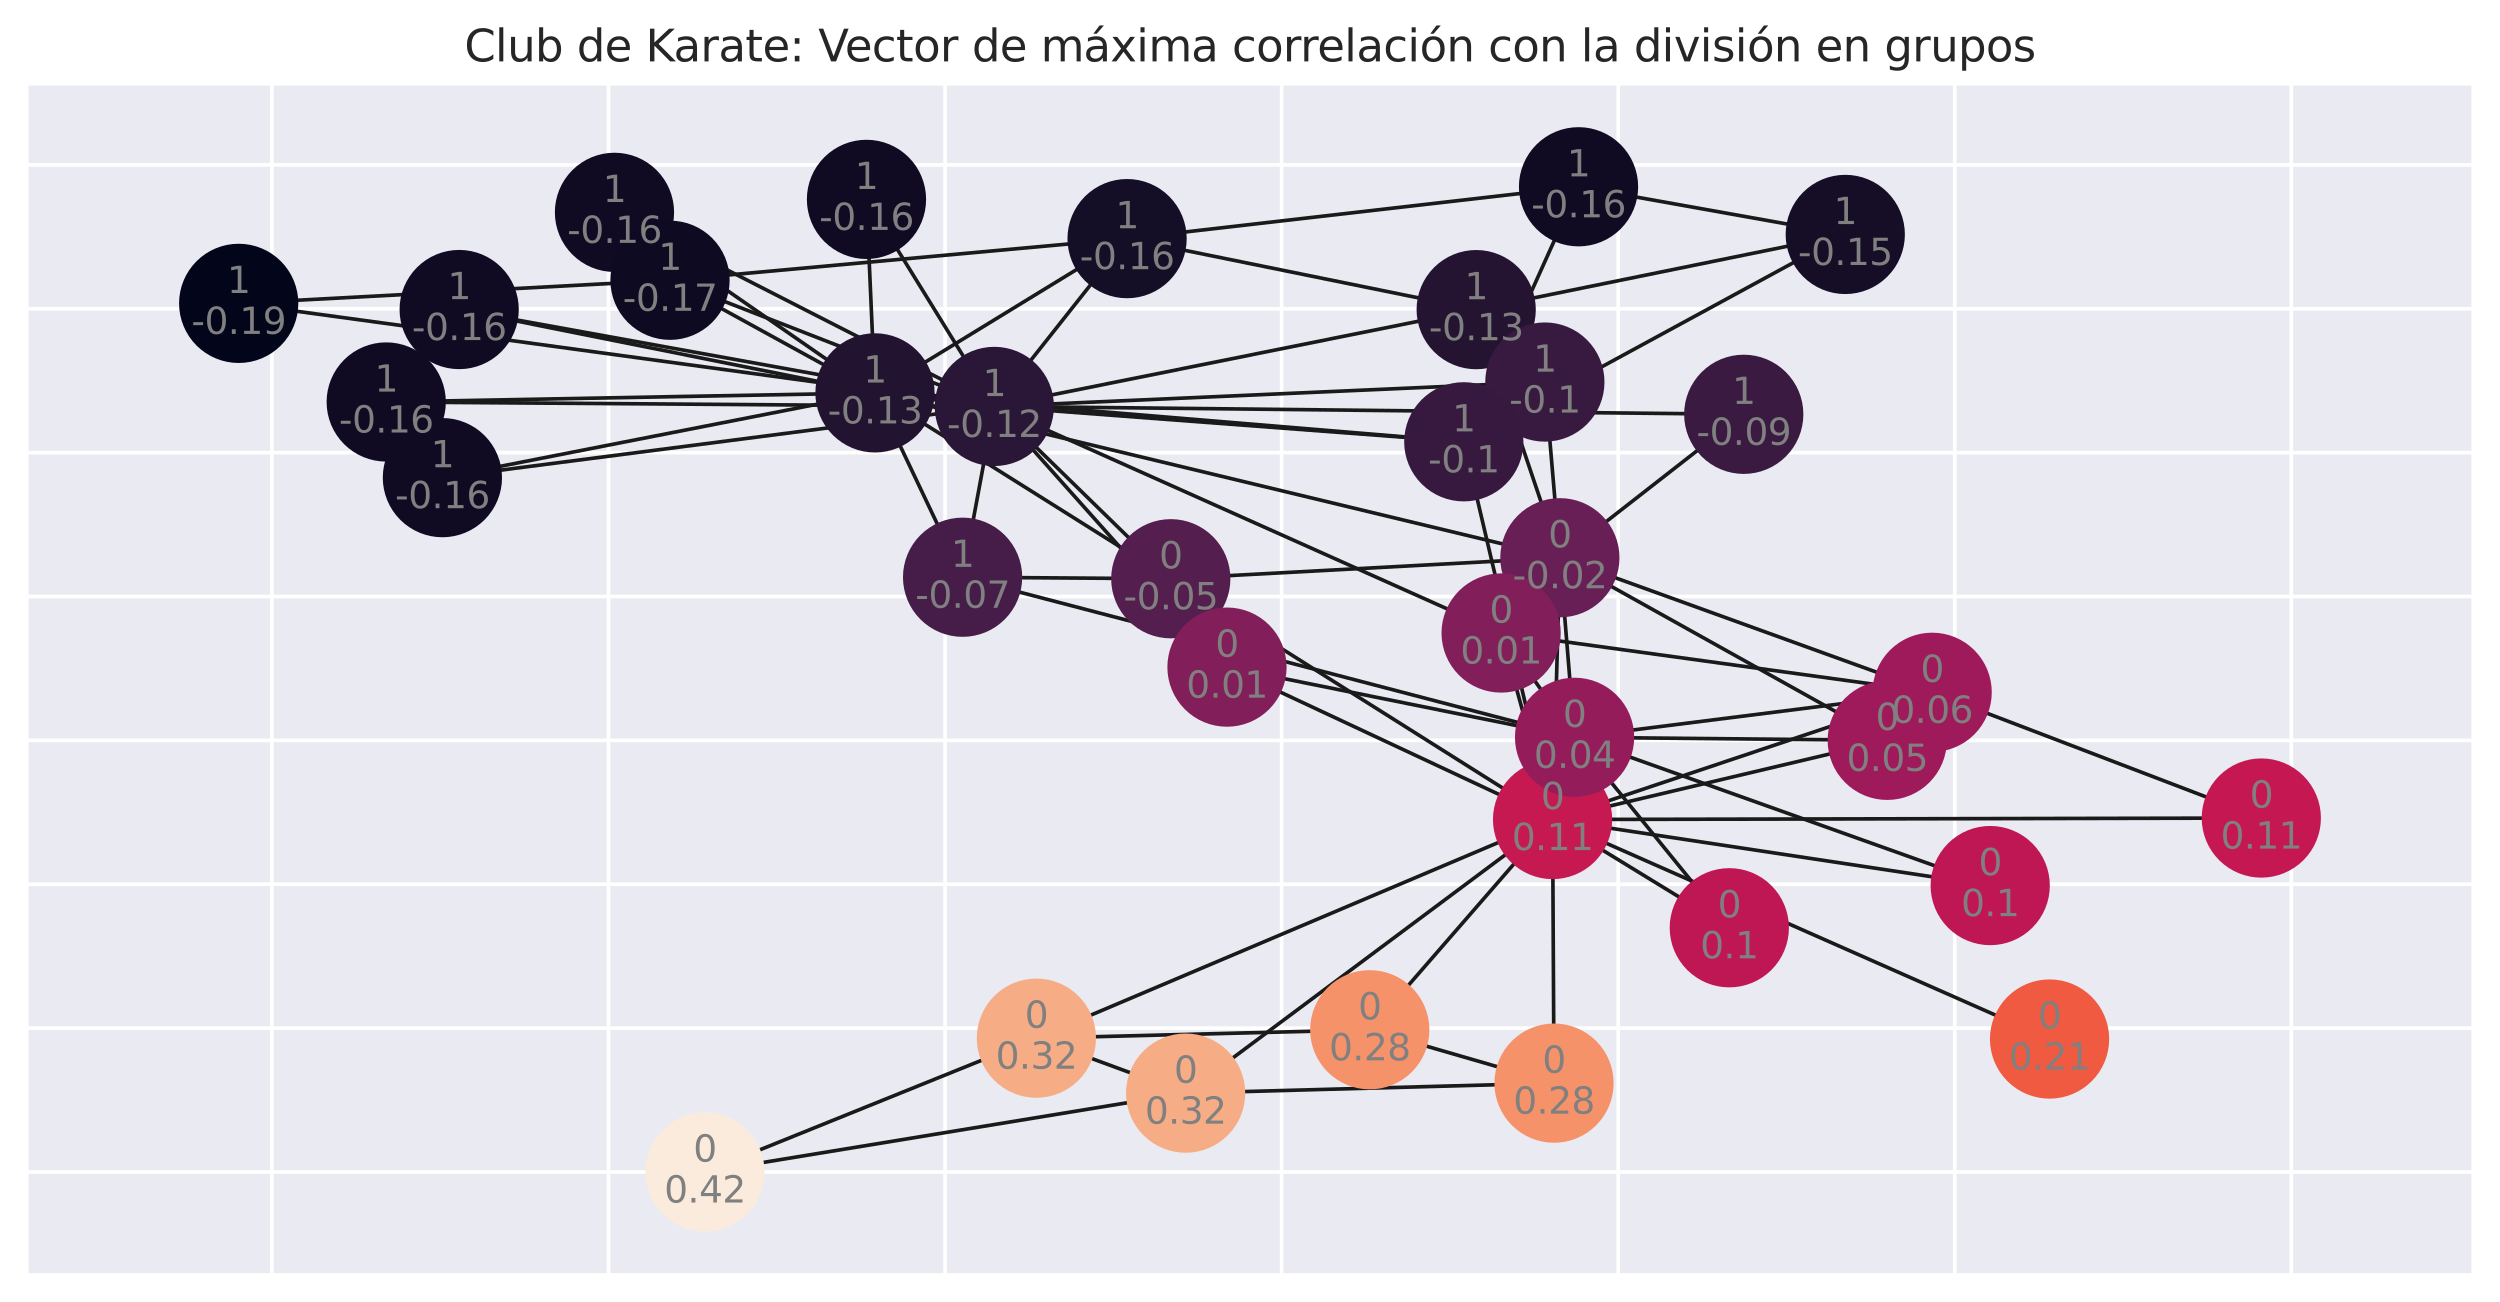 <?xml version="1.0" encoding="utf-8" standalone="no"?>
<!DOCTYPE svg PUBLIC "-//W3C//DTD SVG 1.1//EN"
  "http://www.w3.org/Graphics/SVG/1.1/DTD/svg11.dtd">
<svg xmlns:xlink="http://www.w3.org/1999/xlink" width="684pt" height="356.158pt" viewBox="0 0 684 356.158" xmlns="http://www.w3.org/2000/svg" version="1.1">
 <defs>
  <style type="text/css">*{stroke-linejoin: round; stroke-linecap: butt}</style>
 </defs>
 <g id="figure_1">
  <g id="patch_1">
   <path d="M 0 356.158 
L 684 356.158 
L 684 0 
L 0 0 
z
" style="fill: #ffffff"/>
  </g>
  <g id="axes_1">
   <g id="patch_2">
    <path d="M 7.2 348.958 
L 676.8 348.958 
L 676.8 22.798 
L 7.2 22.798 
z
" style="fill: #eaeaf2"/>
   </g>
   <g id="matplotlib.axis_1">
    <g id="xtick_1">
     <g id="line2d_1">
      <path d="M 74.402 348.958 
L 74.402 22.798 
" clip-path="url(#pde8308489f)" style="fill: none; stroke: #ffffff; stroke-linecap: round"/>
     </g>
    </g>
    <g id="xtick_2">
     <g id="line2d_2">
      <path d="M 166.486 348.958 
L 166.486 22.798 
" clip-path="url(#pde8308489f)" style="fill: none; stroke: #ffffff; stroke-linecap: round"/>
     </g>
    </g>
    <g id="xtick_3">
     <g id="line2d_3">
      <path d="M 258.569 348.958 
L 258.569 22.798 
" clip-path="url(#pde8308489f)" style="fill: none; stroke: #ffffff; stroke-linecap: round"/>
     </g>
    </g>
    <g id="xtick_4">
     <g id="line2d_4">
      <path d="M 350.653 348.958 
L 350.653 22.798 
" clip-path="url(#pde8308489f)" style="fill: none; stroke: #ffffff; stroke-linecap: round"/>
     </g>
    </g>
    <g id="xtick_5">
     <g id="line2d_5">
      <path d="M 442.736 348.958 
L 442.736 22.798 
" clip-path="url(#pde8308489f)" style="fill: none; stroke: #ffffff; stroke-linecap: round"/>
     </g>
    </g>
    <g id="xtick_6">
     <g id="line2d_6">
      <path d="M 534.82 348.958 
L 534.82 22.798 
" clip-path="url(#pde8308489f)" style="fill: none; stroke: #ffffff; stroke-linecap: round"/>
     </g>
    </g>
    <g id="xtick_7">
     <g id="line2d_7">
      <path d="M 626.903 348.958 
L 626.903 22.798 
" clip-path="url(#pde8308489f)" style="fill: none; stroke: #ffffff; stroke-linecap: round"/>
     </g>
    </g>
   </g>
   <g id="matplotlib.axis_2">
    <g id="ytick_1">
     <g id="line2d_8">
      <path d="M 7.2 320.655 
L 676.8 320.655 
" clip-path="url(#pde8308489f)" style="fill: none; stroke: #ffffff; stroke-linecap: round"/>
     </g>
    </g>
    <g id="ytick_2">
     <g id="line2d_9">
      <path d="M 7.2 281.292 
L 676.8 281.292 
" clip-path="url(#pde8308489f)" style="fill: none; stroke: #ffffff; stroke-linecap: round"/>
     </g>
    </g>
    <g id="ytick_3">
     <g id="line2d_10">
      <path d="M 7.2 241.93 
L 676.8 241.93 
" clip-path="url(#pde8308489f)" style="fill: none; stroke: #ffffff; stroke-linecap: round"/>
     </g>
    </g>
    <g id="ytick_4">
     <g id="line2d_11">
      <path d="M 7.2 202.567 
L 676.8 202.567 
" clip-path="url(#pde8308489f)" style="fill: none; stroke: #ffffff; stroke-linecap: round"/>
     </g>
    </g>
    <g id="ytick_5">
     <g id="line2d_12">
      <path d="M 7.2 163.205 
L 676.8 163.205 
" clip-path="url(#pde8308489f)" style="fill: none; stroke: #ffffff; stroke-linecap: round"/>
     </g>
    </g>
    <g id="ytick_6">
     <g id="line2d_13">
      <path d="M 7.2 123.842 
L 676.8 123.842 
" clip-path="url(#pde8308489f)" style="fill: none; stroke: #ffffff; stroke-linecap: round"/>
     </g>
    </g>
    <g id="ytick_7">
     <g id="line2d_14">
      <path d="M 7.2 84.48 
L 676.8 84.48 
" clip-path="url(#pde8308489f)" style="fill: none; stroke: #ffffff; stroke-linecap: round"/>
     </g>
    </g>
    <g id="ytick_8">
     <g id="line2d_15">
      <path d="M 7.2 45.117 
L 676.8 45.117 
" clip-path="url(#pde8308489f)" style="fill: none; stroke: #ffffff; stroke-linecap: round"/>
     </g>
    </g>
   </g>
   <g id="LineCollection_1">
    <path d="M 424.784 224.219 
L 430.804 201.729 
" clip-path="url(#pde8308489f)" style="fill: none; stroke: #1a1a1a"/>
    <path d="M 424.784 224.219 
L 426.785 152.596 
" clip-path="url(#pde8308489f)" style="fill: none; stroke: #1a1a1a"/>
    <path d="M 424.784 224.219 
L 528.638 189.41 
" clip-path="url(#pde8308489f)" style="fill: none; stroke: #1a1a1a"/>
    <path d="M 424.784 224.219 
L 374.767 281.742 
" clip-path="url(#pde8308489f)" style="fill: none; stroke: #1a1a1a"/>
    <path d="M 424.784 224.219 
L 324.387 299.082 
" clip-path="url(#pde8308489f)" style="fill: none; stroke: #1a1a1a"/>
    <path d="M 424.784 224.219 
L 283.557 284.041 
" clip-path="url(#pde8308489f)" style="fill: none; stroke: #1a1a1a"/>
    <path d="M 424.784 224.219 
L 516.348 202.557 
" clip-path="url(#pde8308489f)" style="fill: none; stroke: #1a1a1a"/>
    <path d="M 424.784 224.219 
L 320.328 158.344 
" clip-path="url(#pde8308489f)" style="fill: none; stroke: #1a1a1a"/>
    <path d="M 424.784 224.219 
L 425.18 296.346 
" clip-path="url(#pde8308489f)" style="fill: none; stroke: #1a1a1a"/>
    <path d="M 424.784 224.219 
L 560.759 284.279 
" clip-path="url(#pde8308489f)" style="fill: none; stroke: #1a1a1a"/>
    <path d="M 424.784 224.219 
L 618.694 223.812 
" clip-path="url(#pde8308489f)" style="fill: none; stroke: #1a1a1a"/>
    <path d="M 424.784 224.219 
L 410.708 173.191 
" clip-path="url(#pde8308489f)" style="fill: none; stroke: #1a1a1a"/>
    <path d="M 424.784 224.219 
L 473.138 253.832 
" clip-path="url(#pde8308489f)" style="fill: none; stroke: #1a1a1a"/>
    <path d="M 424.784 224.219 
L 335.705 182.524 
" clip-path="url(#pde8308489f)" style="fill: none; stroke: #1a1a1a"/>
    <path d="M 424.784 224.219 
L 544.519 242.291 
" clip-path="url(#pde8308489f)" style="fill: none; stroke: #1a1a1a"/>
    <path d="M 424.784 224.219 
L 400.493 120.875 
" clip-path="url(#pde8308489f)" style="fill: none; stroke: #1a1a1a"/>
    <path d="M 430.804 201.729 
L 426.785 152.596 
" clip-path="url(#pde8308489f)" style="fill: none; stroke: #1a1a1a"/>
    <path d="M 430.804 201.729 
L 528.638 189.41 
" clip-path="url(#pde8308489f)" style="fill: none; stroke: #1a1a1a"/>
    <path d="M 430.804 201.729 
L 516.348 202.557 
" clip-path="url(#pde8308489f)" style="fill: none; stroke: #1a1a1a"/>
    <path d="M 430.804 201.729 
L 410.708 173.191 
" clip-path="url(#pde8308489f)" style="fill: none; stroke: #1a1a1a"/>
    <path d="M 430.804 201.729 
L 473.138 253.832 
" clip-path="url(#pde8308489f)" style="fill: none; stroke: #1a1a1a"/>
    <path d="M 430.804 201.729 
L 335.705 182.524 
" clip-path="url(#pde8308489f)" style="fill: none; stroke: #1a1a1a"/>
    <path d="M 430.804 201.729 
L 544.519 242.291 
" clip-path="url(#pde8308489f)" style="fill: none; stroke: #1a1a1a"/>
    <path d="M 430.804 201.729 
L 263.365 157.931 
" clip-path="url(#pde8308489f)" style="fill: none; stroke: #1a1a1a"/>
    <path d="M 426.785 152.596 
L 528.638 189.41 
" clip-path="url(#pde8308489f)" style="fill: none; stroke: #1a1a1a"/>
    <path d="M 426.785 152.596 
L 516.348 202.557 
" clip-path="url(#pde8308489f)" style="fill: none; stroke: #1a1a1a"/>
    <path d="M 426.785 152.596 
L 320.328 158.344 
" clip-path="url(#pde8308489f)" style="fill: none; stroke: #1a1a1a"/>
    <path d="M 426.785 152.596 
L 477.09 113.355 
" clip-path="url(#pde8308489f)" style="fill: none; stroke: #1a1a1a"/>
    <path d="M 426.785 152.596 
L 410.708 173.191 
" clip-path="url(#pde8308489f)" style="fill: none; stroke: #1a1a1a"/>
    <path d="M 426.785 152.596 
L 403.886 84.715 
" clip-path="url(#pde8308489f)" style="fill: none; stroke: #1a1a1a"/>
    <path d="M 426.785 152.596 
L 422.675 104.528 
" clip-path="url(#pde8308489f)" style="fill: none; stroke: #1a1a1a"/>
    <path d="M 426.785 152.596 
L 239.397 107.493 
" clip-path="url(#pde8308489f)" style="fill: none; stroke: #1a1a1a"/>
    <path d="M 528.638 189.41 
L 516.348 202.557 
" clip-path="url(#pde8308489f)" style="fill: none; stroke: #1a1a1a"/>
    <path d="M 528.638 189.41 
L 618.694 223.812 
" clip-path="url(#pde8308489f)" style="fill: none; stroke: #1a1a1a"/>
    <path d="M 528.638 189.41 
L 410.708 173.191 
" clip-path="url(#pde8308489f)" style="fill: none; stroke: #1a1a1a"/>
    <path d="M 374.767 281.742 
L 283.557 284.041 
" clip-path="url(#pde8308489f)" style="fill: none; stroke: #1a1a1a"/>
    <path d="M 374.767 281.742 
L 425.18 296.346 
" clip-path="url(#pde8308489f)" style="fill: none; stroke: #1a1a1a"/>
    <path d="M 324.387 299.082 
L 283.557 284.041 
" clip-path="url(#pde8308489f)" style="fill: none; stroke: #1a1a1a"/>
    <path d="M 324.387 299.082 
L 425.18 296.346 
" clip-path="url(#pde8308489f)" style="fill: none; stroke: #1a1a1a"/>
    <path d="M 324.387 299.082 
L 192.871 320.655 
" clip-path="url(#pde8308489f)" style="fill: none; stroke: #1a1a1a"/>
    <path d="M 283.557 284.041 
L 192.871 320.655 
" clip-path="url(#pde8308489f)" style="fill: none; stroke: #1a1a1a"/>
    <path d="M 320.328 158.344 
L 263.365 157.931 
" clip-path="url(#pde8308489f)" style="fill: none; stroke: #1a1a1a"/>
    <path d="M 320.328 158.344 
L 239.397 107.493 
" clip-path="url(#pde8308489f)" style="fill: none; stroke: #1a1a1a"/>
    <path d="M 320.328 158.344 
L 272.042 111.201 
" clip-path="url(#pde8308489f)" style="fill: none; stroke: #1a1a1a"/>
    <path d="M 477.09 113.355 
L 272.042 111.201 
" clip-path="url(#pde8308489f)" style="fill: none; stroke: #1a1a1a"/>
    <path d="M 410.708 173.191 
L 272.042 111.201 
" clip-path="url(#pde8308489f)" style="fill: none; stroke: #1a1a1a"/>
    <path d="M 125.631 84.69 
L 239.397 107.493 
" clip-path="url(#pde8308489f)" style="fill: none; stroke: #1a1a1a"/>
    <path d="M 125.631 84.69 
L 272.042 111.201 
" clip-path="url(#pde8308489f)" style="fill: none; stroke: #1a1a1a"/>
    <path d="M 168.121 58.098 
L 239.397 107.493 
" clip-path="url(#pde8308489f)" style="fill: none; stroke: #1a1a1a"/>
    <path d="M 168.121 58.098 
L 272.042 111.201 
" clip-path="url(#pde8308489f)" style="fill: none; stroke: #1a1a1a"/>
    <path d="M 121.041 130.684 
L 239.397 107.493 
" clip-path="url(#pde8308489f)" style="fill: none; stroke: #1a1a1a"/>
    <path d="M 121.041 130.684 
L 272.042 111.201 
" clip-path="url(#pde8308489f)" style="fill: none; stroke: #1a1a1a"/>
    <path d="M 335.705 182.524 
L 272.042 111.201 
" clip-path="url(#pde8308489f)" style="fill: none; stroke: #1a1a1a"/>
    <path d="M 237.07 54.551 
L 239.397 107.493 
" clip-path="url(#pde8308489f)" style="fill: none; stroke: #1a1a1a"/>
    <path d="M 237.07 54.551 
L 272.042 111.201 
" clip-path="url(#pde8308489f)" style="fill: none; stroke: #1a1a1a"/>
    <path d="M 105.669 109.982 
L 239.397 107.493 
" clip-path="url(#pde8308489f)" style="fill: none; stroke: #1a1a1a"/>
    <path d="M 105.669 109.982 
L 272.042 111.201 
" clip-path="url(#pde8308489f)" style="fill: none; stroke: #1a1a1a"/>
    <path d="M 308.371 65.288 
L 431.886 51.101 
" clip-path="url(#pde8308489f)" style="fill: none; stroke: #1a1a1a"/>
    <path d="M 308.371 65.288 
L 403.886 84.715 
" clip-path="url(#pde8308489f)" style="fill: none; stroke: #1a1a1a"/>
    <path d="M 308.371 65.288 
L 183.316 76.681 
" clip-path="url(#pde8308489f)" style="fill: none; stroke: #1a1a1a"/>
    <path d="M 308.371 65.288 
L 239.397 107.493 
" clip-path="url(#pde8308489f)" style="fill: none; stroke: #1a1a1a"/>
    <path d="M 308.371 65.288 
L 272.042 111.201 
" clip-path="url(#pde8308489f)" style="fill: none; stroke: #1a1a1a"/>
    <path d="M 504.863 64.143 
L 431.886 51.101 
" clip-path="url(#pde8308489f)" style="fill: none; stroke: #1a1a1a"/>
    <path d="M 504.863 64.143 
L 403.886 84.715 
" clip-path="url(#pde8308489f)" style="fill: none; stroke: #1a1a1a"/>
    <path d="M 504.863 64.143 
L 400.493 120.875 
" clip-path="url(#pde8308489f)" style="fill: none; stroke: #1a1a1a"/>
    <path d="M 431.886 51.101 
L 400.493 120.875 
" clip-path="url(#pde8308489f)" style="fill: none; stroke: #1a1a1a"/>
    <path d="M 65.306 83.002 
L 183.316 76.681 
" clip-path="url(#pde8308489f)" style="fill: none; stroke: #1a1a1a"/>
    <path d="M 65.306 83.002 
L 272.042 111.201 
" clip-path="url(#pde8308489f)" style="fill: none; stroke: #1a1a1a"/>
    <path d="M 403.886 84.715 
L 272.042 111.201 
" clip-path="url(#pde8308489f)" style="fill: none; stroke: #1a1a1a"/>
    <path d="M 422.675 104.528 
L 400.493 120.875 
" clip-path="url(#pde8308489f)" style="fill: none; stroke: #1a1a1a"/>
    <path d="M 422.675 104.528 
L 272.042 111.201 
" clip-path="url(#pde8308489f)" style="fill: none; stroke: #1a1a1a"/>
    <path d="M 183.316 76.681 
L 239.397 107.493 
" clip-path="url(#pde8308489f)" style="fill: none; stroke: #1a1a1a"/>
    <path d="M 183.316 76.681 
L 272.042 111.201 
" clip-path="url(#pde8308489f)" style="fill: none; stroke: #1a1a1a"/>
    <path d="M 263.365 157.931 
L 239.397 107.493 
" clip-path="url(#pde8308489f)" style="fill: none; stroke: #1a1a1a"/>
    <path d="M 263.365 157.931 
L 272.042 111.201 
" clip-path="url(#pde8308489f)" style="fill: none; stroke: #1a1a1a"/>
    <path d="M 400.493 120.875 
L 239.397 107.493 
" clip-path="url(#pde8308489f)" style="fill: none; stroke: #1a1a1a"/>
    <path d="M 400.493 120.875 
L 272.042 111.201 
" clip-path="url(#pde8308489f)" style="fill: none; stroke: #1a1a1a"/>
    <path d="M 239.397 107.493 
L 272.042 111.201 
" clip-path="url(#pde8308489f)" style="fill: none; stroke: #1a1a1a"/>
   </g>
   <g id="PathCollection_1">
    <defs>
     <path id="C0_0_7429a694ae" d="M 0 15.811 
C 4.193 15.811 8.215 14.145 11.18 11.18 
C 14.145 8.215 15.811 4.193 15.811 -0 
C 15.811 -4.193 14.145 -8.215 11.18 -11.18 
C 8.215 -14.145 4.193 -15.811 0 -15.811 
C -4.193 -15.811 -8.215 -14.145 -11.18 -11.18 
C -14.145 -8.215 -15.811 -4.193 -15.811 0 
C -15.811 4.193 -14.145 8.215 -11.18 11.18 
C -8.215 14.145 -4.193 15.811 0 15.811 
z
"/>
    </defs>
    <g clip-path="url(#pde8308489f)">
     <use xlink:href="#C0_0_7429a694ae" x="424.784" y="224.219" style="fill: #c71951; stroke: #c71951"/>
    </g>
    <g clip-path="url(#pde8308489f)">
     <use xlink:href="#C0_0_7429a694ae" x="430.804" y="201.729" style="fill: #951c5b; stroke: #951c5b"/>
    </g>
    <g clip-path="url(#pde8308489f)">
     <use xlink:href="#C0_0_7429a694ae" x="426.785" y="152.596" style="fill: #681f55; stroke: #681f55"/>
    </g>
    <g clip-path="url(#pde8308489f)">
     <use xlink:href="#C0_0_7429a694ae" x="528.638" y="189.41" style="fill: #9f1a5b; stroke: #9f1a5b"/>
    </g>
    <g clip-path="url(#pde8308489f)">
     <use xlink:href="#C0_0_7429a694ae" x="374.767" y="281.742" style="fill: #f59269; stroke: #f59269"/>
    </g>
    <g clip-path="url(#pde8308489f)">
     <use xlink:href="#C0_0_7429a694ae" x="324.387" y="299.082" style="fill: #f6ad85; stroke: #f6ad85"/>
    </g>
    <g clip-path="url(#pde8308489f)">
     <use xlink:href="#C0_0_7429a694ae" x="283.557" y="284.041" style="fill: #f6ad85; stroke: #f6ad85"/>
    </g>
    <g clip-path="url(#pde8308489f)">
     <use xlink:href="#C0_0_7429a694ae" x="516.348" y="202.557" style="fill: #9e1a5b; stroke: #9e1a5b"/>
    </g>
    <g clip-path="url(#pde8308489f)">
     <use xlink:href="#C0_0_7429a694ae" x="320.328" y="158.344" style="fill: #541e4e; stroke: #541e4e"/>
    </g>
    <g clip-path="url(#pde8308489f)">
     <use xlink:href="#C0_0_7429a694ae" x="477.09" y="113.355" style="fill: #3a1a41; stroke: #3a1a41"/>
    </g>
    <g clip-path="url(#pde8308489f)">
     <use xlink:href="#C0_0_7429a694ae" x="425.18" y="296.346" style="fill: #f59269; stroke: #f59269"/>
    </g>
    <g clip-path="url(#pde8308489f)">
     <use xlink:href="#C0_0_7429a694ae" x="560.759" y="284.279" style="fill: #ef5a41; stroke: #ef5a41"/>
    </g>
    <g clip-path="url(#pde8308489f)">
     <use xlink:href="#C0_0_7429a694ae" x="618.694" y="223.812" style="fill: #c51852; stroke: #c51852"/>
    </g>
    <g clip-path="url(#pde8308489f)">
     <use xlink:href="#C0_0_7429a694ae" x="410.708" y="173.191" style="fill: #821e5a; stroke: #821e5a"/>
    </g>
    <g clip-path="url(#pde8308489f)">
     <use xlink:href="#C0_0_7429a694ae" x="125.631" y="84.69" style="fill: #100b23; stroke: #100b23"/>
    </g>
    <g clip-path="url(#pde8308489f)">
     <use xlink:href="#C0_0_7429a694ae" x="168.121" y="58.098" style="fill: #100b23; stroke: #100b23"/>
    </g>
    <g clip-path="url(#pde8308489f)">
     <use xlink:href="#C0_0_7429a694ae" x="192.871" y="320.655" style="fill: #faebdd; stroke: #faebdd"/>
    </g>
    <g clip-path="url(#pde8308489f)">
     <use xlink:href="#C0_0_7429a694ae" x="473.138" y="253.832" style="fill: #bf1654; stroke: #bf1654"/>
    </g>
    <g clip-path="url(#pde8308489f)">
     <use xlink:href="#C0_0_7429a694ae" x="121.041" y="130.684" style="fill: #100b23; stroke: #100b23"/>
    </g>
    <g clip-path="url(#pde8308489f)">
     <use xlink:href="#C0_0_7429a694ae" x="335.705" y="182.524" style="fill: #821e5a; stroke: #821e5a"/>
    </g>
    <g clip-path="url(#pde8308489f)">
     <use xlink:href="#C0_0_7429a694ae" x="237.07" y="54.551" style="fill: #100b23; stroke: #100b23"/>
    </g>
    <g clip-path="url(#pde8308489f)">
     <use xlink:href="#C0_0_7429a694ae" x="544.519" y="242.291" style="fill: #bf1654; stroke: #bf1654"/>
    </g>
    <g clip-path="url(#pde8308489f)">
     <use xlink:href="#C0_0_7429a694ae" x="105.669" y="109.982" style="fill: #100b23; stroke: #100b23"/>
    </g>
    <g clip-path="url(#pde8308489f)">
     <use xlink:href="#C0_0_7429a694ae" x="308.371" y="65.288" style="fill: #140e26; stroke: #140e26"/>
    </g>
    <g clip-path="url(#pde8308489f)">
     <use xlink:href="#C0_0_7429a694ae" x="504.863" y="64.143" style="fill: #160e27; stroke: #160e27"/>
    </g>
    <g clip-path="url(#pde8308489f)">
     <use xlink:href="#C0_0_7429a694ae" x="431.886" y="51.101" style="fill: #100b23; stroke: #100b23"/>
    </g>
    <g clip-path="url(#pde8308489f)">
     <use xlink:href="#C0_0_7429a694ae" x="65.306" y="83.002" style="fill: #03051a; stroke: #03051a"/>
    </g>
    <g clip-path="url(#pde8308489f)">
     <use xlink:href="#C0_0_7429a694ae" x="403.886" y="84.715" style="fill: #241432; stroke: #241432"/>
    </g>
    <g clip-path="url(#pde8308489f)">
     <use xlink:href="#C0_0_7429a694ae" x="422.675" y="104.528" style="fill: #381a40; stroke: #381a40"/>
    </g>
    <g clip-path="url(#pde8308489f)">
     <use xlink:href="#C0_0_7429a694ae" x="183.316" y="76.681" style="fill: #0d0a21; stroke: #0d0a21"/>
    </g>
    <g clip-path="url(#pde8308489f)">
     <use xlink:href="#C0_0_7429a694ae" x="263.365" y="157.931" style="fill: #461c48; stroke: #461c48"/>
    </g>
    <g clip-path="url(#pde8308489f)">
     <use xlink:href="#C0_0_7429a694ae" x="400.493" y="120.875" style="fill: #37193f; stroke: #37193f"/>
    </g>
    <g clip-path="url(#pde8308489f)">
     <use xlink:href="#C0_0_7429a694ae" x="239.397" y="107.493" style="fill: #221331; stroke: #221331"/>
    </g>
    <g clip-path="url(#pde8308489f)">
     <use xlink:href="#C0_0_7429a694ae" x="272.042" y="111.201" style="fill: #2a1636; stroke: #2a1636"/>
    </g>
   </g>
   <g id="patch_3">
    <path d="M 7.2 348.958 
L 7.2 22.798 
" style="fill: none; stroke: #ffffff; stroke-width: 1.25; stroke-linejoin: miter; stroke-linecap: square"/>
   </g>
   <g id="patch_4">
    <path d="M 676.8 348.958 
L 676.8 22.798 
" style="fill: none; stroke: #ffffff; stroke-width: 1.25; stroke-linejoin: miter; stroke-linecap: square"/>
   </g>
   <g id="patch_5">
    <path d="M 7.2 348.958 
L 676.8 348.958 
" style="fill: none; stroke: #ffffff; stroke-width: 1.25; stroke-linejoin: miter; stroke-linecap: square"/>
   </g>
   <g id="patch_6">
    <path d="M 7.2 22.798 
L 676.8 22.798 
" style="fill: none; stroke: #ffffff; stroke-width: 1.25; stroke-linejoin: miter; stroke-linecap: square"/>
   </g>
   <g id="text_1">
    <g clip-path="url(#pde8308489f)">
     <!-- 0 -->
     <g style="fill: #808080" transform="translate(421.602 221.379) scale(0.1 -0.1)">
      <defs>
       <path id="DejaVuSans-30" d="M 2034 4250 
Q 1547 4250 1301 3770 
Q 1056 3291 1056 2328 
Q 1056 1369 1301 889 
Q 1547 409 2034 409 
Q 2525 409 2770 889 
Q 3016 1369 3016 2328 
Q 3016 3291 2770 3770 
Q 2525 4250 2034 4250 
z
M 2034 4750 
Q 2819 4750 3233 4129 
Q 3647 3509 3647 2328 
Q 3647 1150 3233 529 
Q 2819 -91 2034 -91 
Q 1250 -91 836 529 
Q 422 1150 422 2328 
Q 422 3509 836 4129 
Q 1250 4750 2034 4750 
z
" transform="scale(0.016)"/>
      </defs>
      <use xlink:href="#DejaVuSans-30"/>
     </g>
    </g>
    <g clip-path="url(#pde8308489f)">
     <!-- 0.11 -->
     <g style="fill: #808080" transform="translate(413.651 232.577) scale(0.1 -0.1)">
      <defs>
       <path id="DejaVuSans-2e" d="M 684 794 
L 1344 794 
L 1344 0 
L 684 0 
L 684 794 
z
" transform="scale(0.016)"/>
       <path id="DejaVuSans-31" d="M 794 531 
L 1825 531 
L 1825 4091 
L 703 3866 
L 703 4441 
L 1819 4666 
L 2450 4666 
L 2450 531 
L 3481 531 
L 3481 0 
L 794 0 
L 794 531 
z
" transform="scale(0.016)"/>
      </defs>
      <use xlink:href="#DejaVuSans-30"/>
      <use xlink:href="#DejaVuSans-2e" x="63.623"/>
      <use xlink:href="#DejaVuSans-31" x="95.41"/>
      <use xlink:href="#DejaVuSans-31" x="159.033"/>
     </g>
    </g>
   </g>
   <g id="text_2">
    <g clip-path="url(#pde8308489f)">
     <!-- 0 -->
     <g style="fill: #808080" transform="translate(427.623 198.89) scale(0.1 -0.1)">
      <use xlink:href="#DejaVuSans-30"/>
     </g>
    </g>
    <g clip-path="url(#pde8308489f)">
     <!-- 0.04 -->
     <g style="fill: #808080" transform="translate(419.671 210.087) scale(0.1 -0.1)">
      <defs>
       <path id="DejaVuSans-34" d="M 2419 4116 
L 825 1625 
L 2419 1625 
L 2419 4116 
z
M 2253 4666 
L 3047 4666 
L 3047 1625 
L 3713 1625 
L 3713 1100 
L 3047 1100 
L 3047 0 
L 2419 0 
L 2419 1100 
L 313 1100 
L 313 1709 
L 2253 4666 
z
" transform="scale(0.016)"/>
      </defs>
      <use xlink:href="#DejaVuSans-30"/>
      <use xlink:href="#DejaVuSans-2e" x="63.623"/>
      <use xlink:href="#DejaVuSans-30" x="95.41"/>
      <use xlink:href="#DejaVuSans-34" x="159.033"/>
     </g>
    </g>
   </g>
   <g id="text_3">
    <g clip-path="url(#pde8308489f)">
     <!-- 0 -->
     <g style="fill: #808080" transform="translate(423.604 149.756) scale(0.1 -0.1)">
      <use xlink:href="#DejaVuSans-30"/>
     </g>
    </g>
    <g clip-path="url(#pde8308489f)">
     <!-- -0.02 -->
     <g style="fill: #808080" transform="translate(413.848 160.954) scale(0.1 -0.1)">
      <defs>
       <path id="DejaVuSans-2d" d="M 313 2009 
L 1997 2009 
L 1997 1497 
L 313 1497 
L 313 2009 
z
" transform="scale(0.016)"/>
       <path id="DejaVuSans-32" d="M 1228 531 
L 3431 531 
L 3431 0 
L 469 0 
L 469 531 
Q 828 903 1448 1529 
Q 2069 2156 2228 2338 
Q 2531 2678 2651 2914 
Q 2772 3150 2772 3378 
Q 2772 3750 2511 3984 
Q 2250 4219 1831 4219 
Q 1534 4219 1204 4116 
Q 875 4013 500 3803 
L 500 4441 
Q 881 4594 1212 4672 
Q 1544 4750 1819 4750 
Q 2544 4750 2975 4387 
Q 3406 4025 3406 3419 
Q 3406 3131 3298 2873 
Q 3191 2616 2906 2266 
Q 2828 2175 2409 1742 
Q 1991 1309 1228 531 
z
" transform="scale(0.016)"/>
      </defs>
      <use xlink:href="#DejaVuSans-2d"/>
      <use xlink:href="#DejaVuSans-30" x="36.084"/>
      <use xlink:href="#DejaVuSans-2e" x="99.707"/>
      <use xlink:href="#DejaVuSans-30" x="131.494"/>
      <use xlink:href="#DejaVuSans-32" x="195.117"/>
     </g>
    </g>
   </g>
   <g id="text_4">
    <g clip-path="url(#pde8308489f)">
     <!-- 0 -->
     <g style="fill: #808080" transform="translate(525.457 186.571) scale(0.1 -0.1)">
      <use xlink:href="#DejaVuSans-30"/>
     </g>
    </g>
    <g clip-path="url(#pde8308489f)">
     <!-- 0.06 -->
     <g style="fill: #808080" transform="translate(517.505 197.769) scale(0.1 -0.1)">
      <defs>
       <path id="DejaVuSans-36" d="M 2113 2584 
Q 1688 2584 1439 2293 
Q 1191 2003 1191 1497 
Q 1191 994 1439 701 
Q 1688 409 2113 409 
Q 2538 409 2786 701 
Q 3034 994 3034 1497 
Q 3034 2003 2786 2293 
Q 2538 2584 2113 2584 
z
M 3366 4563 
L 3366 3988 
Q 3128 4100 2886 4159 
Q 2644 4219 2406 4219 
Q 1781 4219 1451 3797 
Q 1122 3375 1075 2522 
Q 1259 2794 1537 2939 
Q 1816 3084 2150 3084 
Q 2853 3084 3261 2657 
Q 3669 2231 3669 1497 
Q 3669 778 3244 343 
Q 2819 -91 2113 -91 
Q 1303 -91 875 529 
Q 447 1150 447 2328 
Q 447 3434 972 4092 
Q 1497 4750 2381 4750 
Q 2619 4750 2861 4703 
Q 3103 4656 3366 4563 
z
" transform="scale(0.016)"/>
      </defs>
      <use xlink:href="#DejaVuSans-30"/>
      <use xlink:href="#DejaVuSans-2e" x="63.623"/>
      <use xlink:href="#DejaVuSans-30" x="95.41"/>
      <use xlink:href="#DejaVuSans-36" x="159.033"/>
     </g>
    </g>
   </g>
   <g id="text_5">
    <g clip-path="url(#pde8308489f)">
     <!-- 0 -->
     <g style="fill: #808080" transform="translate(371.586 278.903) scale(0.1 -0.1)">
      <use xlink:href="#DejaVuSans-30"/>
     </g>
    </g>
    <g clip-path="url(#pde8308489f)">
     <!-- 0.28 -->
     <g style="fill: #808080" transform="translate(363.634 290.101) scale(0.1 -0.1)">
      <defs>
       <path id="DejaVuSans-38" d="M 2034 2216 
Q 1584 2216 1326 1975 
Q 1069 1734 1069 1313 
Q 1069 891 1326 650 
Q 1584 409 2034 409 
Q 2484 409 2743 651 
Q 3003 894 3003 1313 
Q 3003 1734 2745 1975 
Q 2488 2216 2034 2216 
z
M 1403 2484 
Q 997 2584 770 2862 
Q 544 3141 544 3541 
Q 544 4100 942 4425 
Q 1341 4750 2034 4750 
Q 2731 4750 3128 4425 
Q 3525 4100 3525 3541 
Q 3525 3141 3298 2862 
Q 3072 2584 2669 2484 
Q 3125 2378 3379 2068 
Q 3634 1759 3634 1313 
Q 3634 634 3220 271 
Q 2806 -91 2034 -91 
Q 1263 -91 848 271 
Q 434 634 434 1313 
Q 434 1759 690 2068 
Q 947 2378 1403 2484 
z
M 1172 3481 
Q 1172 3119 1398 2916 
Q 1625 2713 2034 2713 
Q 2441 2713 2670 2916 
Q 2900 3119 2900 3481 
Q 2900 3844 2670 4047 
Q 2441 4250 2034 4250 
Q 1625 4250 1398 4047 
Q 1172 3844 1172 3481 
z
" transform="scale(0.016)"/>
      </defs>
      <use xlink:href="#DejaVuSans-30"/>
      <use xlink:href="#DejaVuSans-2e" x="63.623"/>
      <use xlink:href="#DejaVuSans-32" x="95.41"/>
      <use xlink:href="#DejaVuSans-38" x="159.033"/>
     </g>
    </g>
   </g>
   <g id="text_6">
    <g clip-path="url(#pde8308489f)">
     <!-- 0 -->
     <g style="fill: #808080" transform="translate(321.205 296.242) scale(0.1 -0.1)">
      <use xlink:href="#DejaVuSans-30"/>
     </g>
    </g>
    <g clip-path="url(#pde8308489f)">
     <!-- 0.32 -->
     <g style="fill: #808080" transform="translate(313.254 307.44) scale(0.1 -0.1)">
      <defs>
       <path id="DejaVuSans-33" d="M 2597 2516 
Q 3050 2419 3304 2112 
Q 3559 1806 3559 1356 
Q 3559 666 3084 287 
Q 2609 -91 1734 -91 
Q 1441 -91 1130 -33 
Q 819 25 488 141 
L 488 750 
Q 750 597 1062 519 
Q 1375 441 1716 441 
Q 2309 441 2620 675 
Q 2931 909 2931 1356 
Q 2931 1769 2642 2001 
Q 2353 2234 1838 2234 
L 1294 2234 
L 1294 2753 
L 1863 2753 
Q 2328 2753 2575 2939 
Q 2822 3125 2822 3475 
Q 2822 3834 2567 4026 
Q 2313 4219 1838 4219 
Q 1578 4219 1281 4162 
Q 984 4106 628 3988 
L 628 4550 
Q 988 4650 1302 4700 
Q 1616 4750 1894 4750 
Q 2613 4750 3031 4423 
Q 3450 4097 3450 3541 
Q 3450 3153 3228 2886 
Q 3006 2619 2597 2516 
z
" transform="scale(0.016)"/>
      </defs>
      <use xlink:href="#DejaVuSans-30"/>
      <use xlink:href="#DejaVuSans-2e" x="63.623"/>
      <use xlink:href="#DejaVuSans-33" x="95.41"/>
      <use xlink:href="#DejaVuSans-32" x="159.033"/>
     </g>
    </g>
   </g>
   <g id="text_7">
    <g clip-path="url(#pde8308489f)">
     <!-- 0 -->
     <g style="fill: #808080" transform="translate(280.375 281.201) scale(0.1 -0.1)">
      <use xlink:href="#DejaVuSans-30"/>
     </g>
    </g>
    <g clip-path="url(#pde8308489f)">
     <!-- 0.32 -->
     <g style="fill: #808080" transform="translate(272.424 292.399) scale(0.1 -0.1)">
      <use xlink:href="#DejaVuSans-30"/>
      <use xlink:href="#DejaVuSans-2e" x="63.623"/>
      <use xlink:href="#DejaVuSans-33" x="95.41"/>
      <use xlink:href="#DejaVuSans-32" x="159.033"/>
     </g>
    </g>
   </g>
   <g id="text_8">
    <g clip-path="url(#pde8308489f)">
     <!-- 0 -->
     <g style="fill: #808080" transform="translate(513.167 199.718) scale(0.1 -0.1)">
      <use xlink:href="#DejaVuSans-30"/>
     </g>
    </g>
    <g clip-path="url(#pde8308489f)">
     <!-- 0.05 -->
     <g style="fill: #808080" transform="translate(505.216 210.916) scale(0.1 -0.1)">
      <defs>
       <path id="DejaVuSans-35" d="M 691 4666 
L 3169 4666 
L 3169 4134 
L 1269 4134 
L 1269 2991 
Q 1406 3038 1543 3061 
Q 1681 3084 1819 3084 
Q 2600 3084 3056 2656 
Q 3513 2228 3513 1497 
Q 3513 744 3044 326 
Q 2575 -91 1722 -91 
Q 1428 -91 1123 -41 
Q 819 9 494 109 
L 494 744 
Q 775 591 1075 516 
Q 1375 441 1709 441 
Q 2250 441 2565 725 
Q 2881 1009 2881 1497 
Q 2881 1984 2565 2268 
Q 2250 2553 1709 2553 
Q 1456 2553 1204 2497 
Q 953 2441 691 2322 
L 691 4666 
z
" transform="scale(0.016)"/>
      </defs>
      <use xlink:href="#DejaVuSans-30"/>
      <use xlink:href="#DejaVuSans-2e" x="63.623"/>
      <use xlink:href="#DejaVuSans-30" x="95.41"/>
      <use xlink:href="#DejaVuSans-35" x="159.033"/>
     </g>
    </g>
   </g>
   <g id="text_9">
    <g clip-path="url(#pde8308489f)">
     <!-- 0 -->
     <g style="fill: #808080" transform="translate(317.147 155.505) scale(0.1 -0.1)">
      <use xlink:href="#DejaVuSans-30"/>
     </g>
    </g>
    <g clip-path="url(#pde8308489f)">
     <!-- -0.05 -->
     <g style="fill: #808080" transform="translate(307.391 166.702) scale(0.1 -0.1)">
      <use xlink:href="#DejaVuSans-2d"/>
      <use xlink:href="#DejaVuSans-30" x="36.084"/>
      <use xlink:href="#DejaVuSans-2e" x="99.707"/>
      <use xlink:href="#DejaVuSans-30" x="131.494"/>
      <use xlink:href="#DejaVuSans-35" x="195.117"/>
     </g>
    </g>
   </g>
   <g id="text_10">
    <g clip-path="url(#pde8308489f)">
     <!-- 1 -->
     <g style="fill: #808080" transform="translate(473.908 110.515) scale(0.1 -0.1)">
      <use xlink:href="#DejaVuSans-31"/>
     </g>
    </g>
    <g clip-path="url(#pde8308489f)">
     <!-- -0.09 -->
     <g style="fill: #808080" transform="translate(464.153 121.713) scale(0.1 -0.1)">
      <defs>
       <path id="DejaVuSans-39" d="M 703 97 
L 703 672 
Q 941 559 1184 500 
Q 1428 441 1663 441 
Q 2288 441 2617 861 
Q 2947 1281 2994 2138 
Q 2813 1869 2534 1725 
Q 2256 1581 1919 1581 
Q 1219 1581 811 2004 
Q 403 2428 403 3163 
Q 403 3881 828 4315 
Q 1253 4750 1959 4750 
Q 2769 4750 3195 4129 
Q 3622 3509 3622 2328 
Q 3622 1225 3098 567 
Q 2575 -91 1691 -91 
Q 1453 -91 1209 -44 
Q 966 3 703 97 
z
M 1959 2075 
Q 2384 2075 2632 2365 
Q 2881 2656 2881 3163 
Q 2881 3666 2632 3958 
Q 2384 4250 1959 4250 
Q 1534 4250 1286 3958 
Q 1038 3666 1038 3163 
Q 1038 2656 1286 2365 
Q 1534 2075 1959 2075 
z
" transform="scale(0.016)"/>
      </defs>
      <use xlink:href="#DejaVuSans-2d"/>
      <use xlink:href="#DejaVuSans-30" x="36.084"/>
      <use xlink:href="#DejaVuSans-2e" x="99.707"/>
      <use xlink:href="#DejaVuSans-30" x="131.494"/>
      <use xlink:href="#DejaVuSans-39" x="195.117"/>
     </g>
    </g>
   </g>
   <g id="text_11">
    <g clip-path="url(#pde8308489f)">
     <!-- 0 -->
     <g style="fill: #808080" transform="translate(421.999 293.507) scale(0.1 -0.1)">
      <use xlink:href="#DejaVuSans-30"/>
     </g>
    </g>
    <g clip-path="url(#pde8308489f)">
     <!-- 0.28 -->
     <g style="fill: #808080" transform="translate(414.048 304.704) scale(0.1 -0.1)">
      <use xlink:href="#DejaVuSans-30"/>
      <use xlink:href="#DejaVuSans-2e" x="63.623"/>
      <use xlink:href="#DejaVuSans-32" x="95.41"/>
      <use xlink:href="#DejaVuSans-38" x="159.033"/>
     </g>
    </g>
   </g>
   <g id="text_12">
    <g clip-path="url(#pde8308489f)">
     <!-- 0 -->
     <g style="fill: #808080" transform="translate(557.578 281.439) scale(0.1 -0.1)">
      <use xlink:href="#DejaVuSans-30"/>
     </g>
    </g>
    <g clip-path="url(#pde8308489f)">
     <!-- 0.21 -->
     <g style="fill: #808080" transform="translate(549.626 292.637) scale(0.1 -0.1)">
      <use xlink:href="#DejaVuSans-30"/>
      <use xlink:href="#DejaVuSans-2e" x="63.623"/>
      <use xlink:href="#DejaVuSans-32" x="95.41"/>
      <use xlink:href="#DejaVuSans-31" x="159.033"/>
     </g>
    </g>
   </g>
   <g id="text_13">
    <g clip-path="url(#pde8308489f)">
     <!-- 0 -->
     <g style="fill: #808080" transform="translate(615.513 220.973) scale(0.1 -0.1)">
      <use xlink:href="#DejaVuSans-30"/>
     </g>
    </g>
    <g clip-path="url(#pde8308489f)">
     <!-- 0.11 -->
     <g style="fill: #808080" transform="translate(607.561 232.17) scale(0.1 -0.1)">
      <use xlink:href="#DejaVuSans-30"/>
      <use xlink:href="#DejaVuSans-2e" x="63.623"/>
      <use xlink:href="#DejaVuSans-31" x="95.41"/>
      <use xlink:href="#DejaVuSans-31" x="159.033"/>
     </g>
    </g>
   </g>
   <g id="text_14">
    <g clip-path="url(#pde8308489f)">
     <!-- 0 -->
     <g style="fill: #808080" transform="translate(407.527 170.352) scale(0.1 -0.1)">
      <use xlink:href="#DejaVuSans-30"/>
     </g>
    </g>
    <g clip-path="url(#pde8308489f)">
     <!-- 0.01 -->
     <g style="fill: #808080" transform="translate(399.576 181.55) scale(0.1 -0.1)">
      <use xlink:href="#DejaVuSans-30"/>
      <use xlink:href="#DejaVuSans-2e" x="63.623"/>
      <use xlink:href="#DejaVuSans-30" x="95.41"/>
      <use xlink:href="#DejaVuSans-31" x="159.033"/>
     </g>
    </g>
   </g>
   <g id="text_15">
    <g clip-path="url(#pde8308489f)">
     <!-- 1 -->
     <g style="fill: #808080" transform="translate(122.45 81.851) scale(0.1 -0.1)">
      <use xlink:href="#DejaVuSans-31"/>
     </g>
    </g>
    <g clip-path="url(#pde8308489f)">
     <!-- -0.16 -->
     <g style="fill: #808080" transform="translate(112.695 93.049) scale(0.1 -0.1)">
      <use xlink:href="#DejaVuSans-2d"/>
      <use xlink:href="#DejaVuSans-30" x="36.084"/>
      <use xlink:href="#DejaVuSans-2e" x="99.707"/>
      <use xlink:href="#DejaVuSans-31" x="131.494"/>
      <use xlink:href="#DejaVuSans-36" x="195.117"/>
     </g>
    </g>
   </g>
   <g id="text_16">
    <g clip-path="url(#pde8308489f)">
     <!-- 1 -->
     <g style="fill: #808080" transform="translate(164.939 55.259) scale(0.1 -0.1)">
      <use xlink:href="#DejaVuSans-31"/>
     </g>
    </g>
    <g clip-path="url(#pde8308489f)">
     <!-- -0.16 -->
     <g style="fill: #808080" transform="translate(155.184 66.456) scale(0.1 -0.1)">
      <use xlink:href="#DejaVuSans-2d"/>
      <use xlink:href="#DejaVuSans-30" x="36.084"/>
      <use xlink:href="#DejaVuSans-2e" x="99.707"/>
      <use xlink:href="#DejaVuSans-31" x="131.494"/>
      <use xlink:href="#DejaVuSans-36" x="195.117"/>
     </g>
    </g>
   </g>
   <g id="text_17">
    <g clip-path="url(#pde8308489f)">
     <!-- 0 -->
     <g style="fill: #808080" transform="translate(189.69 317.815) scale(0.1 -0.1)">
      <use xlink:href="#DejaVuSans-30"/>
     </g>
    </g>
    <g clip-path="url(#pde8308489f)">
     <!-- 0.42 -->
     <g style="fill: #808080" transform="translate(181.738 329.013) scale(0.1 -0.1)">
      <use xlink:href="#DejaVuSans-30"/>
      <use xlink:href="#DejaVuSans-2e" x="63.623"/>
      <use xlink:href="#DejaVuSans-34" x="95.41"/>
      <use xlink:href="#DejaVuSans-32" x="159.033"/>
     </g>
    </g>
   </g>
   <g id="text_18">
    <g clip-path="url(#pde8308489f)">
     <!-- 0 -->
     <g style="fill: #808080" transform="translate(469.957 250.993) scale(0.1 -0.1)">
      <use xlink:href="#DejaVuSans-30"/>
     </g>
    </g>
    <g clip-path="url(#pde8308489f)">
     <!-- 0.1 -->
     <g style="fill: #808080" transform="translate(465.187 262.191) scale(0.1 -0.1)">
      <use xlink:href="#DejaVuSans-30"/>
      <use xlink:href="#DejaVuSans-2e" x="63.623"/>
      <use xlink:href="#DejaVuSans-31" x="95.41"/>
     </g>
    </g>
   </g>
   <g id="text_19">
    <g clip-path="url(#pde8308489f)">
     <!-- 1 -->
     <g style="fill: #808080" transform="translate(117.86 127.844) scale(0.1 -0.1)">
      <use xlink:href="#DejaVuSans-31"/>
     </g>
    </g>
    <g clip-path="url(#pde8308489f)">
     <!-- -0.16 -->
     <g style="fill: #808080" transform="translate(108.105 139.042) scale(0.1 -0.1)">
      <use xlink:href="#DejaVuSans-2d"/>
      <use xlink:href="#DejaVuSans-30" x="36.084"/>
      <use xlink:href="#DejaVuSans-2e" x="99.707"/>
      <use xlink:href="#DejaVuSans-31" x="131.494"/>
      <use xlink:href="#DejaVuSans-36" x="195.117"/>
     </g>
    </g>
   </g>
   <g id="text_20">
    <g clip-path="url(#pde8308489f)">
     <!-- 0 -->
     <g style="fill: #808080" transform="translate(332.524 179.685) scale(0.1 -0.1)">
      <use xlink:href="#DejaVuSans-30"/>
     </g>
    </g>
    <g clip-path="url(#pde8308489f)">
     <!-- 0.01 -->
     <g style="fill: #808080" transform="translate(324.572 190.882) scale(0.1 -0.1)">
      <use xlink:href="#DejaVuSans-30"/>
      <use xlink:href="#DejaVuSans-2e" x="63.623"/>
      <use xlink:href="#DejaVuSans-30" x="95.41"/>
      <use xlink:href="#DejaVuSans-31" x="159.033"/>
     </g>
    </g>
   </g>
   <g id="text_21">
    <g clip-path="url(#pde8308489f)">
     <!-- 1 -->
     <g style="fill: #808080" transform="translate(233.888 51.711) scale(0.1 -0.1)">
      <use xlink:href="#DejaVuSans-31"/>
     </g>
    </g>
    <g clip-path="url(#pde8308489f)">
     <!-- -0.16 -->
     <g style="fill: #808080" transform="translate(224.133 62.909) scale(0.1 -0.1)">
      <use xlink:href="#DejaVuSans-2d"/>
      <use xlink:href="#DejaVuSans-30" x="36.084"/>
      <use xlink:href="#DejaVuSans-2e" x="99.707"/>
      <use xlink:href="#DejaVuSans-31" x="131.494"/>
      <use xlink:href="#DejaVuSans-36" x="195.117"/>
     </g>
    </g>
   </g>
   <g id="text_22">
    <g clip-path="url(#pde8308489f)">
     <!-- 0 -->
     <g style="fill: #808080" transform="translate(541.338 239.452) scale(0.1 -0.1)">
      <use xlink:href="#DejaVuSans-30"/>
     </g>
    </g>
    <g clip-path="url(#pde8308489f)">
     <!-- 0.1 -->
     <g style="fill: #808080" transform="translate(536.567 250.65) scale(0.1 -0.1)">
      <use xlink:href="#DejaVuSans-30"/>
      <use xlink:href="#DejaVuSans-2e" x="63.623"/>
      <use xlink:href="#DejaVuSans-31" x="95.41"/>
     </g>
    </g>
   </g>
   <g id="text_23">
    <g clip-path="url(#pde8308489f)">
     <!-- 1 -->
     <g style="fill: #808080" transform="translate(102.488 107.142) scale(0.1 -0.1)">
      <use xlink:href="#DejaVuSans-31"/>
     </g>
    </g>
    <g clip-path="url(#pde8308489f)">
     <!-- -0.16 -->
     <g style="fill: #808080" transform="translate(92.733 118.34) scale(0.1 -0.1)">
      <use xlink:href="#DejaVuSans-2d"/>
      <use xlink:href="#DejaVuSans-30" x="36.084"/>
      <use xlink:href="#DejaVuSans-2e" x="99.707"/>
      <use xlink:href="#DejaVuSans-31" x="131.494"/>
      <use xlink:href="#DejaVuSans-36" x="195.117"/>
     </g>
    </g>
   </g>
   <g id="text_24">
    <g clip-path="url(#pde8308489f)">
     <!-- 1 -->
     <g style="fill: #808080" transform="translate(305.19 62.448) scale(0.1 -0.1)">
      <use xlink:href="#DejaVuSans-31"/>
     </g>
    </g>
    <g clip-path="url(#pde8308489f)">
     <!-- -0.16 -->
     <g style="fill: #808080" transform="translate(295.435 73.646) scale(0.1 -0.1)">
      <use xlink:href="#DejaVuSans-2d"/>
      <use xlink:href="#DejaVuSans-30" x="36.084"/>
      <use xlink:href="#DejaVuSans-2e" x="99.707"/>
      <use xlink:href="#DejaVuSans-31" x="131.494"/>
      <use xlink:href="#DejaVuSans-36" x="195.117"/>
     </g>
    </g>
   </g>
   <g id="text_25">
    <g clip-path="url(#pde8308489f)">
     <!-- 1 -->
     <g style="fill: #808080" transform="translate(501.681 61.303) scale(0.1 -0.1)">
      <use xlink:href="#DejaVuSans-31"/>
     </g>
    </g>
    <g clip-path="url(#pde8308489f)">
     <!-- -0.15 -->
     <g style="fill: #808080" transform="translate(491.926 72.501) scale(0.1 -0.1)">
      <use xlink:href="#DejaVuSans-2d"/>
      <use xlink:href="#DejaVuSans-30" x="36.084"/>
      <use xlink:href="#DejaVuSans-2e" x="99.707"/>
      <use xlink:href="#DejaVuSans-31" x="131.494"/>
      <use xlink:href="#DejaVuSans-35" x="195.117"/>
     </g>
    </g>
   </g>
   <g id="text_26">
    <g clip-path="url(#pde8308489f)">
     <!-- 1 -->
     <g style="fill: #808080" transform="translate(428.705 48.262) scale(0.1 -0.1)">
      <use xlink:href="#DejaVuSans-31"/>
     </g>
    </g>
    <g clip-path="url(#pde8308489f)">
     <!-- -0.16 -->
     <g style="fill: #808080" transform="translate(418.949 59.46) scale(0.1 -0.1)">
      <use xlink:href="#DejaVuSans-2d"/>
      <use xlink:href="#DejaVuSans-30" x="36.084"/>
      <use xlink:href="#DejaVuSans-2e" x="99.707"/>
      <use xlink:href="#DejaVuSans-31" x="131.494"/>
      <use xlink:href="#DejaVuSans-36" x="195.117"/>
     </g>
    </g>
   </g>
   <g id="text_27">
    <g clip-path="url(#pde8308489f)">
     <!-- 1 -->
     <g style="fill: #808080" transform="translate(62.125 80.162) scale(0.1 -0.1)">
      <use xlink:href="#DejaVuSans-31"/>
     </g>
    </g>
    <g clip-path="url(#pde8308489f)">
     <!-- -0.19 -->
     <g style="fill: #808080" transform="translate(52.369 91.36) scale(0.1 -0.1)">
      <use xlink:href="#DejaVuSans-2d"/>
      <use xlink:href="#DejaVuSans-30" x="36.084"/>
      <use xlink:href="#DejaVuSans-2e" x="99.707"/>
      <use xlink:href="#DejaVuSans-31" x="131.494"/>
      <use xlink:href="#DejaVuSans-39" x="195.117"/>
     </g>
    </g>
   </g>
   <g id="text_28">
    <g clip-path="url(#pde8308489f)">
     <!-- 1 -->
     <g style="fill: #808080" transform="translate(400.705 81.875) scale(0.1 -0.1)">
      <use xlink:href="#DejaVuSans-31"/>
     </g>
    </g>
    <g clip-path="url(#pde8308489f)">
     <!-- -0.13 -->
     <g style="fill: #808080" transform="translate(390.949 93.073) scale(0.1 -0.1)">
      <use xlink:href="#DejaVuSans-2d"/>
      <use xlink:href="#DejaVuSans-30" x="36.084"/>
      <use xlink:href="#DejaVuSans-2e" x="99.707"/>
      <use xlink:href="#DejaVuSans-31" x="131.494"/>
      <use xlink:href="#DejaVuSans-33" x="195.117"/>
     </g>
    </g>
   </g>
   <g id="text_29">
    <g clip-path="url(#pde8308489f)">
     <!-- 1 -->
     <g style="fill: #808080" transform="translate(419.493 101.688) scale(0.1 -0.1)">
      <use xlink:href="#DejaVuSans-31"/>
     </g>
    </g>
    <g clip-path="url(#pde8308489f)">
     <!-- -0.1 -->
     <g style="fill: #808080" transform="translate(412.919 112.886) scale(0.1 -0.1)">
      <use xlink:href="#DejaVuSans-2d"/>
      <use xlink:href="#DejaVuSans-30" x="36.084"/>
      <use xlink:href="#DejaVuSans-2e" x="99.707"/>
      <use xlink:href="#DejaVuSans-31" x="131.494"/>
     </g>
    </g>
   </g>
   <g id="text_30">
    <g clip-path="url(#pde8308489f)">
     <!-- 1 -->
     <g style="fill: #808080" transform="translate(180.135 73.842) scale(0.1 -0.1)">
      <use xlink:href="#DejaVuSans-31"/>
     </g>
    </g>
    <g clip-path="url(#pde8308489f)">
     <!-- -0.17 -->
     <g style="fill: #808080" transform="translate(170.38 85.04) scale(0.1 -0.1)">
      <defs>
       <path id="DejaVuSans-37" d="M 525 4666 
L 3525 4666 
L 3525 4397 
L 1831 0 
L 1172 0 
L 2766 4134 
L 525 4134 
L 525 4666 
z
" transform="scale(0.016)"/>
      </defs>
      <use xlink:href="#DejaVuSans-2d"/>
      <use xlink:href="#DejaVuSans-30" x="36.084"/>
      <use xlink:href="#DejaVuSans-2e" x="99.707"/>
      <use xlink:href="#DejaVuSans-31" x="131.494"/>
      <use xlink:href="#DejaVuSans-37" x="195.117"/>
     </g>
    </g>
   </g>
   <g id="text_31">
    <g clip-path="url(#pde8308489f)">
     <!-- 1 -->
     <g style="fill: #808080" transform="translate(260.184 155.092) scale(0.1 -0.1)">
      <use xlink:href="#DejaVuSans-31"/>
     </g>
    </g>
    <g clip-path="url(#pde8308489f)">
     <!-- -0.07 -->
     <g style="fill: #808080" transform="translate(250.428 166.289) scale(0.1 -0.1)">
      <use xlink:href="#DejaVuSans-2d"/>
      <use xlink:href="#DejaVuSans-30" x="36.084"/>
      <use xlink:href="#DejaVuSans-2e" x="99.707"/>
      <use xlink:href="#DejaVuSans-30" x="131.494"/>
      <use xlink:href="#DejaVuSans-37" x="195.117"/>
     </g>
    </g>
   </g>
   <g id="text_32">
    <g clip-path="url(#pde8308489f)">
     <!-- 1 -->
     <g style="fill: #808080" transform="translate(397.311 118.036) scale(0.1 -0.1)">
      <use xlink:href="#DejaVuSans-31"/>
     </g>
    </g>
    <g clip-path="url(#pde8308489f)">
     <!-- -0.1 -->
     <g style="fill: #808080" transform="translate(390.737 129.233) scale(0.1 -0.1)">
      <use xlink:href="#DejaVuSans-2d"/>
      <use xlink:href="#DejaVuSans-30" x="36.084"/>
      <use xlink:href="#DejaVuSans-2e" x="99.707"/>
      <use xlink:href="#DejaVuSans-31" x="131.494"/>
     </g>
    </g>
   </g>
   <g id="text_33">
    <g clip-path="url(#pde8308489f)">
     <!-- 1 -->
     <g style="fill: #808080" transform="translate(236.216 104.653) scale(0.1 -0.1)">
      <use xlink:href="#DejaVuSans-31"/>
     </g>
    </g>
    <g clip-path="url(#pde8308489f)">
     <!-- -0.13 -->
     <g style="fill: #808080" transform="translate(226.46 115.851) scale(0.1 -0.1)">
      <use xlink:href="#DejaVuSans-2d"/>
      <use xlink:href="#DejaVuSans-30" x="36.084"/>
      <use xlink:href="#DejaVuSans-2e" x="99.707"/>
      <use xlink:href="#DejaVuSans-31" x="131.494"/>
      <use xlink:href="#DejaVuSans-33" x="195.117"/>
     </g>
    </g>
   </g>
   <g id="text_34">
    <g clip-path="url(#pde8308489f)">
     <!-- 1 -->
     <g style="fill: #808080" transform="translate(268.861 108.362) scale(0.1 -0.1)">
      <use xlink:href="#DejaVuSans-31"/>
     </g>
    </g>
    <g clip-path="url(#pde8308489f)">
     <!-- -0.12 -->
     <g style="fill: #808080" transform="translate(259.105 119.56) scale(0.1 -0.1)">
      <use xlink:href="#DejaVuSans-2d"/>
      <use xlink:href="#DejaVuSans-30" x="36.084"/>
      <use xlink:href="#DejaVuSans-2e" x="99.707"/>
      <use xlink:href="#DejaVuSans-31" x="131.494"/>
      <use xlink:href="#DejaVuSans-32" x="195.117"/>
     </g>
    </g>
   </g>
   <g id="text_35">
    <!-- Club de Karate: Vector de máxima correlación con la división en grupos -->
    <g style="fill: #262626" transform="translate(127.064 16.798) scale(0.12 -0.12)">
     <defs>
      <path id="DejaVuSans-43" d="M 4122 4306 
L 4122 3641 
Q 3803 3938 3442 4084 
Q 3081 4231 2675 4231 
Q 1875 4231 1450 3742 
Q 1025 3253 1025 2328 
Q 1025 1406 1450 917 
Q 1875 428 2675 428 
Q 3081 428 3442 575 
Q 3803 722 4122 1019 
L 4122 359 
Q 3791 134 3420 21 
Q 3050 -91 2638 -91 
Q 1578 -91 968 557 
Q 359 1206 359 2328 
Q 359 3453 968 4101 
Q 1578 4750 2638 4750 
Q 3056 4750 3426 4639 
Q 3797 4528 4122 4306 
z
" transform="scale(0.016)"/>
      <path id="DejaVuSans-6c" d="M 603 4863 
L 1178 4863 
L 1178 0 
L 603 0 
L 603 4863 
z
" transform="scale(0.016)"/>
      <path id="DejaVuSans-75" d="M 544 1381 
L 544 3500 
L 1119 3500 
L 1119 1403 
Q 1119 906 1312 657 
Q 1506 409 1894 409 
Q 2359 409 2629 706 
Q 2900 1003 2900 1516 
L 2900 3500 
L 3475 3500 
L 3475 0 
L 2900 0 
L 2900 538 
Q 2691 219 2414 64 
Q 2138 -91 1772 -91 
Q 1169 -91 856 284 
Q 544 659 544 1381 
z
M 1991 3584 
L 1991 3584 
z
" transform="scale(0.016)"/>
      <path id="DejaVuSans-62" d="M 3116 1747 
Q 3116 2381 2855 2742 
Q 2594 3103 2138 3103 
Q 1681 3103 1420 2742 
Q 1159 2381 1159 1747 
Q 1159 1113 1420 752 
Q 1681 391 2138 391 
Q 2594 391 2855 752 
Q 3116 1113 3116 1747 
z
M 1159 2969 
Q 1341 3281 1617 3432 
Q 1894 3584 2278 3584 
Q 2916 3584 3314 3078 
Q 3713 2572 3713 1747 
Q 3713 922 3314 415 
Q 2916 -91 2278 -91 
Q 1894 -91 1617 61 
Q 1341 213 1159 525 
L 1159 0 
L 581 0 
L 581 4863 
L 1159 4863 
L 1159 2969 
z
" transform="scale(0.016)"/>
      <path id="DejaVuSans-20" transform="scale(0.016)"/>
      <path id="DejaVuSans-64" d="M 2906 2969 
L 2906 4863 
L 3481 4863 
L 3481 0 
L 2906 0 
L 2906 525 
Q 2725 213 2448 61 
Q 2172 -91 1784 -91 
Q 1150 -91 751 415 
Q 353 922 353 1747 
Q 353 2572 751 3078 
Q 1150 3584 1784 3584 
Q 2172 3584 2448 3432 
Q 2725 3281 2906 2969 
z
M 947 1747 
Q 947 1113 1208 752 
Q 1469 391 1925 391 
Q 2381 391 2643 752 
Q 2906 1113 2906 1747 
Q 2906 2381 2643 2742 
Q 2381 3103 1925 3103 
Q 1469 3103 1208 2742 
Q 947 2381 947 1747 
z
" transform="scale(0.016)"/>
      <path id="DejaVuSans-65" d="M 3597 1894 
L 3597 1613 
L 953 1613 
Q 991 1019 1311 708 
Q 1631 397 2203 397 
Q 2534 397 2845 478 
Q 3156 559 3463 722 
L 3463 178 
Q 3153 47 2828 -22 
Q 2503 -91 2169 -91 
Q 1331 -91 842 396 
Q 353 884 353 1716 
Q 353 2575 817 3079 
Q 1281 3584 2069 3584 
Q 2775 3584 3186 3129 
Q 3597 2675 3597 1894 
z
M 3022 2063 
Q 3016 2534 2758 2815 
Q 2500 3097 2075 3097 
Q 1594 3097 1305 2825 
Q 1016 2553 972 2059 
L 3022 2063 
z
" transform="scale(0.016)"/>
      <path id="DejaVuSans-4b" d="M 628 4666 
L 1259 4666 
L 1259 2694 
L 3353 4666 
L 4166 4666 
L 1850 2491 
L 4331 0 
L 3500 0 
L 1259 2247 
L 1259 0 
L 628 0 
L 628 4666 
z
" transform="scale(0.016)"/>
      <path id="DejaVuSans-61" d="M 2194 1759 
Q 1497 1759 1228 1600 
Q 959 1441 959 1056 
Q 959 750 1161 570 
Q 1363 391 1709 391 
Q 2188 391 2477 730 
Q 2766 1069 2766 1631 
L 2766 1759 
L 2194 1759 
z
M 3341 1997 
L 3341 0 
L 2766 0 
L 2766 531 
Q 2569 213 2275 61 
Q 1981 -91 1556 -91 
Q 1019 -91 701 211 
Q 384 513 384 1019 
Q 384 1609 779 1909 
Q 1175 2209 1959 2209 
L 2766 2209 
L 2766 2266 
Q 2766 2663 2505 2880 
Q 2244 3097 1772 3097 
Q 1472 3097 1187 3025 
Q 903 2953 641 2809 
L 641 3341 
Q 956 3463 1253 3523 
Q 1550 3584 1831 3584 
Q 2591 3584 2966 3190 
Q 3341 2797 3341 1997 
z
" transform="scale(0.016)"/>
      <path id="DejaVuSans-72" d="M 2631 2963 
Q 2534 3019 2420 3045 
Q 2306 3072 2169 3072 
Q 1681 3072 1420 2755 
Q 1159 2438 1159 1844 
L 1159 0 
L 581 0 
L 581 3500 
L 1159 3500 
L 1159 2956 
Q 1341 3275 1631 3429 
Q 1922 3584 2338 3584 
Q 2397 3584 2469 3576 
Q 2541 3569 2628 3553 
L 2631 2963 
z
" transform="scale(0.016)"/>
      <path id="DejaVuSans-74" d="M 1172 4494 
L 1172 3500 
L 2356 3500 
L 2356 3053 
L 1172 3053 
L 1172 1153 
Q 1172 725 1289 603 
Q 1406 481 1766 481 
L 2356 481 
L 2356 0 
L 1766 0 
Q 1100 0 847 248 
Q 594 497 594 1153 
L 594 3053 
L 172 3053 
L 172 3500 
L 594 3500 
L 594 4494 
L 1172 4494 
z
" transform="scale(0.016)"/>
      <path id="DejaVuSans-3a" d="M 750 794 
L 1409 794 
L 1409 0 
L 750 0 
L 750 794 
z
M 750 3309 
L 1409 3309 
L 1409 2516 
L 750 2516 
L 750 3309 
z
" transform="scale(0.016)"/>
      <path id="DejaVuSans-56" d="M 1831 0 
L 50 4666 
L 709 4666 
L 2188 738 
L 3669 4666 
L 4325 4666 
L 2547 0 
L 1831 0 
z
" transform="scale(0.016)"/>
      <path id="DejaVuSans-63" d="M 3122 3366 
L 3122 2828 
Q 2878 2963 2633 3030 
Q 2388 3097 2138 3097 
Q 1578 3097 1268 2742 
Q 959 2388 959 1747 
Q 959 1106 1268 751 
Q 1578 397 2138 397 
Q 2388 397 2633 464 
Q 2878 531 3122 666 
L 3122 134 
Q 2881 22 2623 -34 
Q 2366 -91 2075 -91 
Q 1284 -91 818 406 
Q 353 903 353 1747 
Q 353 2603 823 3093 
Q 1294 3584 2113 3584 
Q 2378 3584 2631 3529 
Q 2884 3475 3122 3366 
z
" transform="scale(0.016)"/>
      <path id="DejaVuSans-6f" d="M 1959 3097 
Q 1497 3097 1228 2736 
Q 959 2375 959 1747 
Q 959 1119 1226 758 
Q 1494 397 1959 397 
Q 2419 397 2687 759 
Q 2956 1122 2956 1747 
Q 2956 2369 2687 2733 
Q 2419 3097 1959 3097 
z
M 1959 3584 
Q 2709 3584 3137 3096 
Q 3566 2609 3566 1747 
Q 3566 888 3137 398 
Q 2709 -91 1959 -91 
Q 1206 -91 779 398 
Q 353 888 353 1747 
Q 353 2609 779 3096 
Q 1206 3584 1959 3584 
z
" transform="scale(0.016)"/>
      <path id="DejaVuSans-6d" d="M 3328 2828 
Q 3544 3216 3844 3400 
Q 4144 3584 4550 3584 
Q 5097 3584 5394 3201 
Q 5691 2819 5691 2113 
L 5691 0 
L 5113 0 
L 5113 2094 
Q 5113 2597 4934 2840 
Q 4756 3084 4391 3084 
Q 3944 3084 3684 2787 
Q 3425 2491 3425 1978 
L 3425 0 
L 2847 0 
L 2847 2094 
Q 2847 2600 2669 2842 
Q 2491 3084 2119 3084 
Q 1678 3084 1418 2786 
Q 1159 2488 1159 1978 
L 1159 0 
L 581 0 
L 581 3500 
L 1159 3500 
L 1159 2956 
Q 1356 3278 1631 3431 
Q 1906 3584 2284 3584 
Q 2666 3584 2933 3390 
Q 3200 3197 3328 2828 
z
" transform="scale(0.016)"/>
      <path id="DejaVuSans-e1" d="M 2194 1759 
Q 1497 1759 1228 1600 
Q 959 1441 959 1056 
Q 959 750 1161 570 
Q 1363 391 1709 391 
Q 2188 391 2477 730 
Q 2766 1069 2766 1631 
L 2766 1759 
L 2194 1759 
z
M 3341 1997 
L 3341 0 
L 2766 0 
L 2766 531 
Q 2569 213 2275 61 
Q 1981 -91 1556 -91 
Q 1019 -91 701 211 
Q 384 513 384 1019 
Q 384 1609 779 1909 
Q 1175 2209 1959 2209 
L 2766 2209 
L 2766 2266 
Q 2766 2663 2505 2880 
Q 2244 3097 1772 3097 
Q 1472 3097 1187 3025 
Q 903 2953 641 2809 
L 641 3341 
Q 956 3463 1253 3523 
Q 1550 3584 1831 3584 
Q 2591 3584 2966 3190 
Q 3341 2797 3341 1997 
z
M 2291 5119 
L 2913 5119 
L 1894 3944 
L 1416 3944 
L 2291 5119 
z
" transform="scale(0.016)"/>
      <path id="DejaVuSans-78" d="M 3513 3500 
L 2247 1797 
L 3578 0 
L 2900 0 
L 1881 1375 
L 863 0 
L 184 0 
L 1544 1831 
L 300 3500 
L 978 3500 
L 1906 2253 
L 2834 3500 
L 3513 3500 
z
" transform="scale(0.016)"/>
      <path id="DejaVuSans-69" d="M 603 3500 
L 1178 3500 
L 1178 0 
L 603 0 
L 603 3500 
z
M 603 4863 
L 1178 4863 
L 1178 4134 
L 603 4134 
L 603 4863 
z
" transform="scale(0.016)"/>
      <path id="DejaVuSans-f3" d="M 1959 3097 
Q 1497 3097 1228 2736 
Q 959 2375 959 1747 
Q 959 1119 1226 758 
Q 1494 397 1959 397 
Q 2419 397 2687 759 
Q 2956 1122 2956 1747 
Q 2956 2369 2687 2733 
Q 2419 3097 1959 3097 
z
M 1959 3584 
Q 2709 3584 3137 3096 
Q 3566 2609 3566 1747 
Q 3566 888 3137 398 
Q 2709 -91 1959 -91 
Q 1206 -91 779 398 
Q 353 888 353 1747 
Q 353 2609 779 3096 
Q 1206 3584 1959 3584 
z
M 2394 5119 
L 3016 5119 
L 1997 3944 
L 1519 3944 
L 2394 5119 
z
" transform="scale(0.016)"/>
      <path id="DejaVuSans-6e" d="M 3513 2113 
L 3513 0 
L 2938 0 
L 2938 2094 
Q 2938 2591 2744 2837 
Q 2550 3084 2163 3084 
Q 1697 3084 1428 2787 
Q 1159 2491 1159 1978 
L 1159 0 
L 581 0 
L 581 3500 
L 1159 3500 
L 1159 2956 
Q 1366 3272 1645 3428 
Q 1925 3584 2291 3584 
Q 2894 3584 3203 3211 
Q 3513 2838 3513 2113 
z
" transform="scale(0.016)"/>
      <path id="DejaVuSans-76" d="M 191 3500 
L 800 3500 
L 1894 563 
L 2988 3500 
L 3597 3500 
L 2284 0 
L 1503 0 
L 191 3500 
z
" transform="scale(0.016)"/>
      <path id="DejaVuSans-73" d="M 2834 3397 
L 2834 2853 
Q 2591 2978 2328 3040 
Q 2066 3103 1784 3103 
Q 1356 3103 1142 2972 
Q 928 2841 928 2578 
Q 928 2378 1081 2264 
Q 1234 2150 1697 2047 
L 1894 2003 
Q 2506 1872 2764 1633 
Q 3022 1394 3022 966 
Q 3022 478 2636 193 
Q 2250 -91 1575 -91 
Q 1294 -91 989 -36 
Q 684 19 347 128 
L 347 722 
Q 666 556 975 473 
Q 1284 391 1588 391 
Q 1994 391 2212 530 
Q 2431 669 2431 922 
Q 2431 1156 2273 1281 
Q 2116 1406 1581 1522 
L 1381 1569 
Q 847 1681 609 1914 
Q 372 2147 372 2553 
Q 372 3047 722 3315 
Q 1072 3584 1716 3584 
Q 2034 3584 2315 3537 
Q 2597 3491 2834 3397 
z
" transform="scale(0.016)"/>
      <path id="DejaVuSans-67" d="M 2906 1791 
Q 2906 2416 2648 2759 
Q 2391 3103 1925 3103 
Q 1463 3103 1205 2759 
Q 947 2416 947 1791 
Q 947 1169 1205 825 
Q 1463 481 1925 481 
Q 2391 481 2648 825 
Q 2906 1169 2906 1791 
z
M 3481 434 
Q 3481 -459 3084 -895 
Q 2688 -1331 1869 -1331 
Q 1566 -1331 1297 -1286 
Q 1028 -1241 775 -1147 
L 775 -588 
Q 1028 -725 1275 -790 
Q 1522 -856 1778 -856 
Q 2344 -856 2625 -561 
Q 2906 -266 2906 331 
L 2906 616 
Q 2728 306 2450 153 
Q 2172 0 1784 0 
Q 1141 0 747 490 
Q 353 981 353 1791 
Q 353 2603 747 3093 
Q 1141 3584 1784 3584 
Q 2172 3584 2450 3431 
Q 2728 3278 2906 2969 
L 2906 3500 
L 3481 3500 
L 3481 434 
z
" transform="scale(0.016)"/>
      <path id="DejaVuSans-70" d="M 1159 525 
L 1159 -1331 
L 581 -1331 
L 581 3500 
L 1159 3500 
L 1159 2969 
Q 1341 3281 1617 3432 
Q 1894 3584 2278 3584 
Q 2916 3584 3314 3078 
Q 3713 2572 3713 1747 
Q 3713 922 3314 415 
Q 2916 -91 2278 -91 
Q 1894 -91 1617 61 
Q 1341 213 1159 525 
z
M 3116 1747 
Q 3116 2381 2855 2742 
Q 2594 3103 2138 3103 
Q 1681 3103 1420 2742 
Q 1159 2381 1159 1747 
Q 1159 1113 1420 752 
Q 1681 391 2138 391 
Q 2594 391 2855 752 
Q 3116 1113 3116 1747 
z
" transform="scale(0.016)"/>
     </defs>
     <use xlink:href="#DejaVuSans-43"/>
     <use xlink:href="#DejaVuSans-6c" x="69.824"/>
     <use xlink:href="#DejaVuSans-75" x="97.607"/>
     <use xlink:href="#DejaVuSans-62" x="160.986"/>
     <use xlink:href="#DejaVuSans-20" x="224.463"/>
     <use xlink:href="#DejaVuSans-64" x="256.25"/>
     <use xlink:href="#DejaVuSans-65" x="319.727"/>
     <use xlink:href="#DejaVuSans-20" x="381.25"/>
     <use xlink:href="#DejaVuSans-4b" x="413.037"/>
     <use xlink:href="#DejaVuSans-61" x="476.863"/>
     <use xlink:href="#DejaVuSans-72" x="538.143"/>
     <use xlink:href="#DejaVuSans-61" x="579.256"/>
     <use xlink:href="#DejaVuSans-74" x="640.535"/>
     <use xlink:href="#DejaVuSans-65" x="679.744"/>
     <use xlink:href="#DejaVuSans-3a" x="741.268"/>
     <use xlink:href="#DejaVuSans-20" x="774.959"/>
     <use xlink:href="#DejaVuSans-56" x="806.746"/>
     <use xlink:href="#DejaVuSans-65" x="867.404"/>
     <use xlink:href="#DejaVuSans-63" x="928.928"/>
     <use xlink:href="#DejaVuSans-74" x="983.908"/>
     <use xlink:href="#DejaVuSans-6f" x="1023.117"/>
     <use xlink:href="#DejaVuSans-72" x="1084.299"/>
     <use xlink:href="#DejaVuSans-20" x="1125.412"/>
     <use xlink:href="#DejaVuSans-64" x="1157.199"/>
     <use xlink:href="#DejaVuSans-65" x="1220.676"/>
     <use xlink:href="#DejaVuSans-20" x="1282.199"/>
     <use xlink:href="#DejaVuSans-6d" x="1313.986"/>
     <use xlink:href="#DejaVuSans-e1" x="1411.398"/>
     <use xlink:href="#DejaVuSans-78" x="1472.678"/>
     <use xlink:href="#DejaVuSans-69" x="1531.857"/>
     <use xlink:href="#DejaVuSans-6d" x="1559.641"/>
     <use xlink:href="#DejaVuSans-61" x="1657.053"/>
     <use xlink:href="#DejaVuSans-20" x="1718.332"/>
     <use xlink:href="#DejaVuSans-63" x="1750.119"/>
     <use xlink:href="#DejaVuSans-6f" x="1805.1"/>
     <use xlink:href="#DejaVuSans-72" x="1866.281"/>
     <use xlink:href="#DejaVuSans-72" x="1905.645"/>
     <use xlink:href="#DejaVuSans-65" x="1944.508"/>
     <use xlink:href="#DejaVuSans-6c" x="2006.031"/>
     <use xlink:href="#DejaVuSans-61" x="2033.814"/>
     <use xlink:href="#DejaVuSans-63" x="2095.094"/>
     <use xlink:href="#DejaVuSans-69" x="2150.074"/>
     <use xlink:href="#DejaVuSans-f3" x="2177.857"/>
     <use xlink:href="#DejaVuSans-6e" x="2239.039"/>
     <use xlink:href="#DejaVuSans-20" x="2302.418"/>
     <use xlink:href="#DejaVuSans-63" x="2334.205"/>
     <use xlink:href="#DejaVuSans-6f" x="2389.186"/>
     <use xlink:href="#DejaVuSans-6e" x="2450.367"/>
     <use xlink:href="#DejaVuSans-20" x="2513.746"/>
     <use xlink:href="#DejaVuSans-6c" x="2545.533"/>
     <use xlink:href="#DejaVuSans-61" x="2573.316"/>
     <use xlink:href="#DejaVuSans-20" x="2634.596"/>
     <use xlink:href="#DejaVuSans-64" x="2666.383"/>
     <use xlink:href="#DejaVuSans-69" x="2729.859"/>
     <use xlink:href="#DejaVuSans-76" x="2757.643"/>
     <use xlink:href="#DejaVuSans-69" x="2816.822"/>
     <use xlink:href="#DejaVuSans-73" x="2844.605"/>
     <use xlink:href="#DejaVuSans-69" x="2896.705"/>
     <use xlink:href="#DejaVuSans-f3" x="2924.488"/>
     <use xlink:href="#DejaVuSans-6e" x="2985.67"/>
     <use xlink:href="#DejaVuSans-20" x="3049.049"/>
     <use xlink:href="#DejaVuSans-65" x="3080.836"/>
     <use xlink:href="#DejaVuSans-6e" x="3142.359"/>
     <use xlink:href="#DejaVuSans-20" x="3205.738"/>
     <use xlink:href="#DejaVuSans-67" x="3237.525"/>
     <use xlink:href="#DejaVuSans-72" x="3301.002"/>
     <use xlink:href="#DejaVuSans-75" x="3342.115"/>
     <use xlink:href="#DejaVuSans-70" x="3405.494"/>
     <use xlink:href="#DejaVuSans-6f" x="3468.971"/>
     <use xlink:href="#DejaVuSans-73" x="3530.152"/>
    </g>
   </g>
  </g>
 </g>
 <defs>
  <clipPath id="pde8308489f">
   <rect x="7.2" y="22.798" width="669.6" height="326.16"/>
  </clipPath>
 </defs>
</svg>
